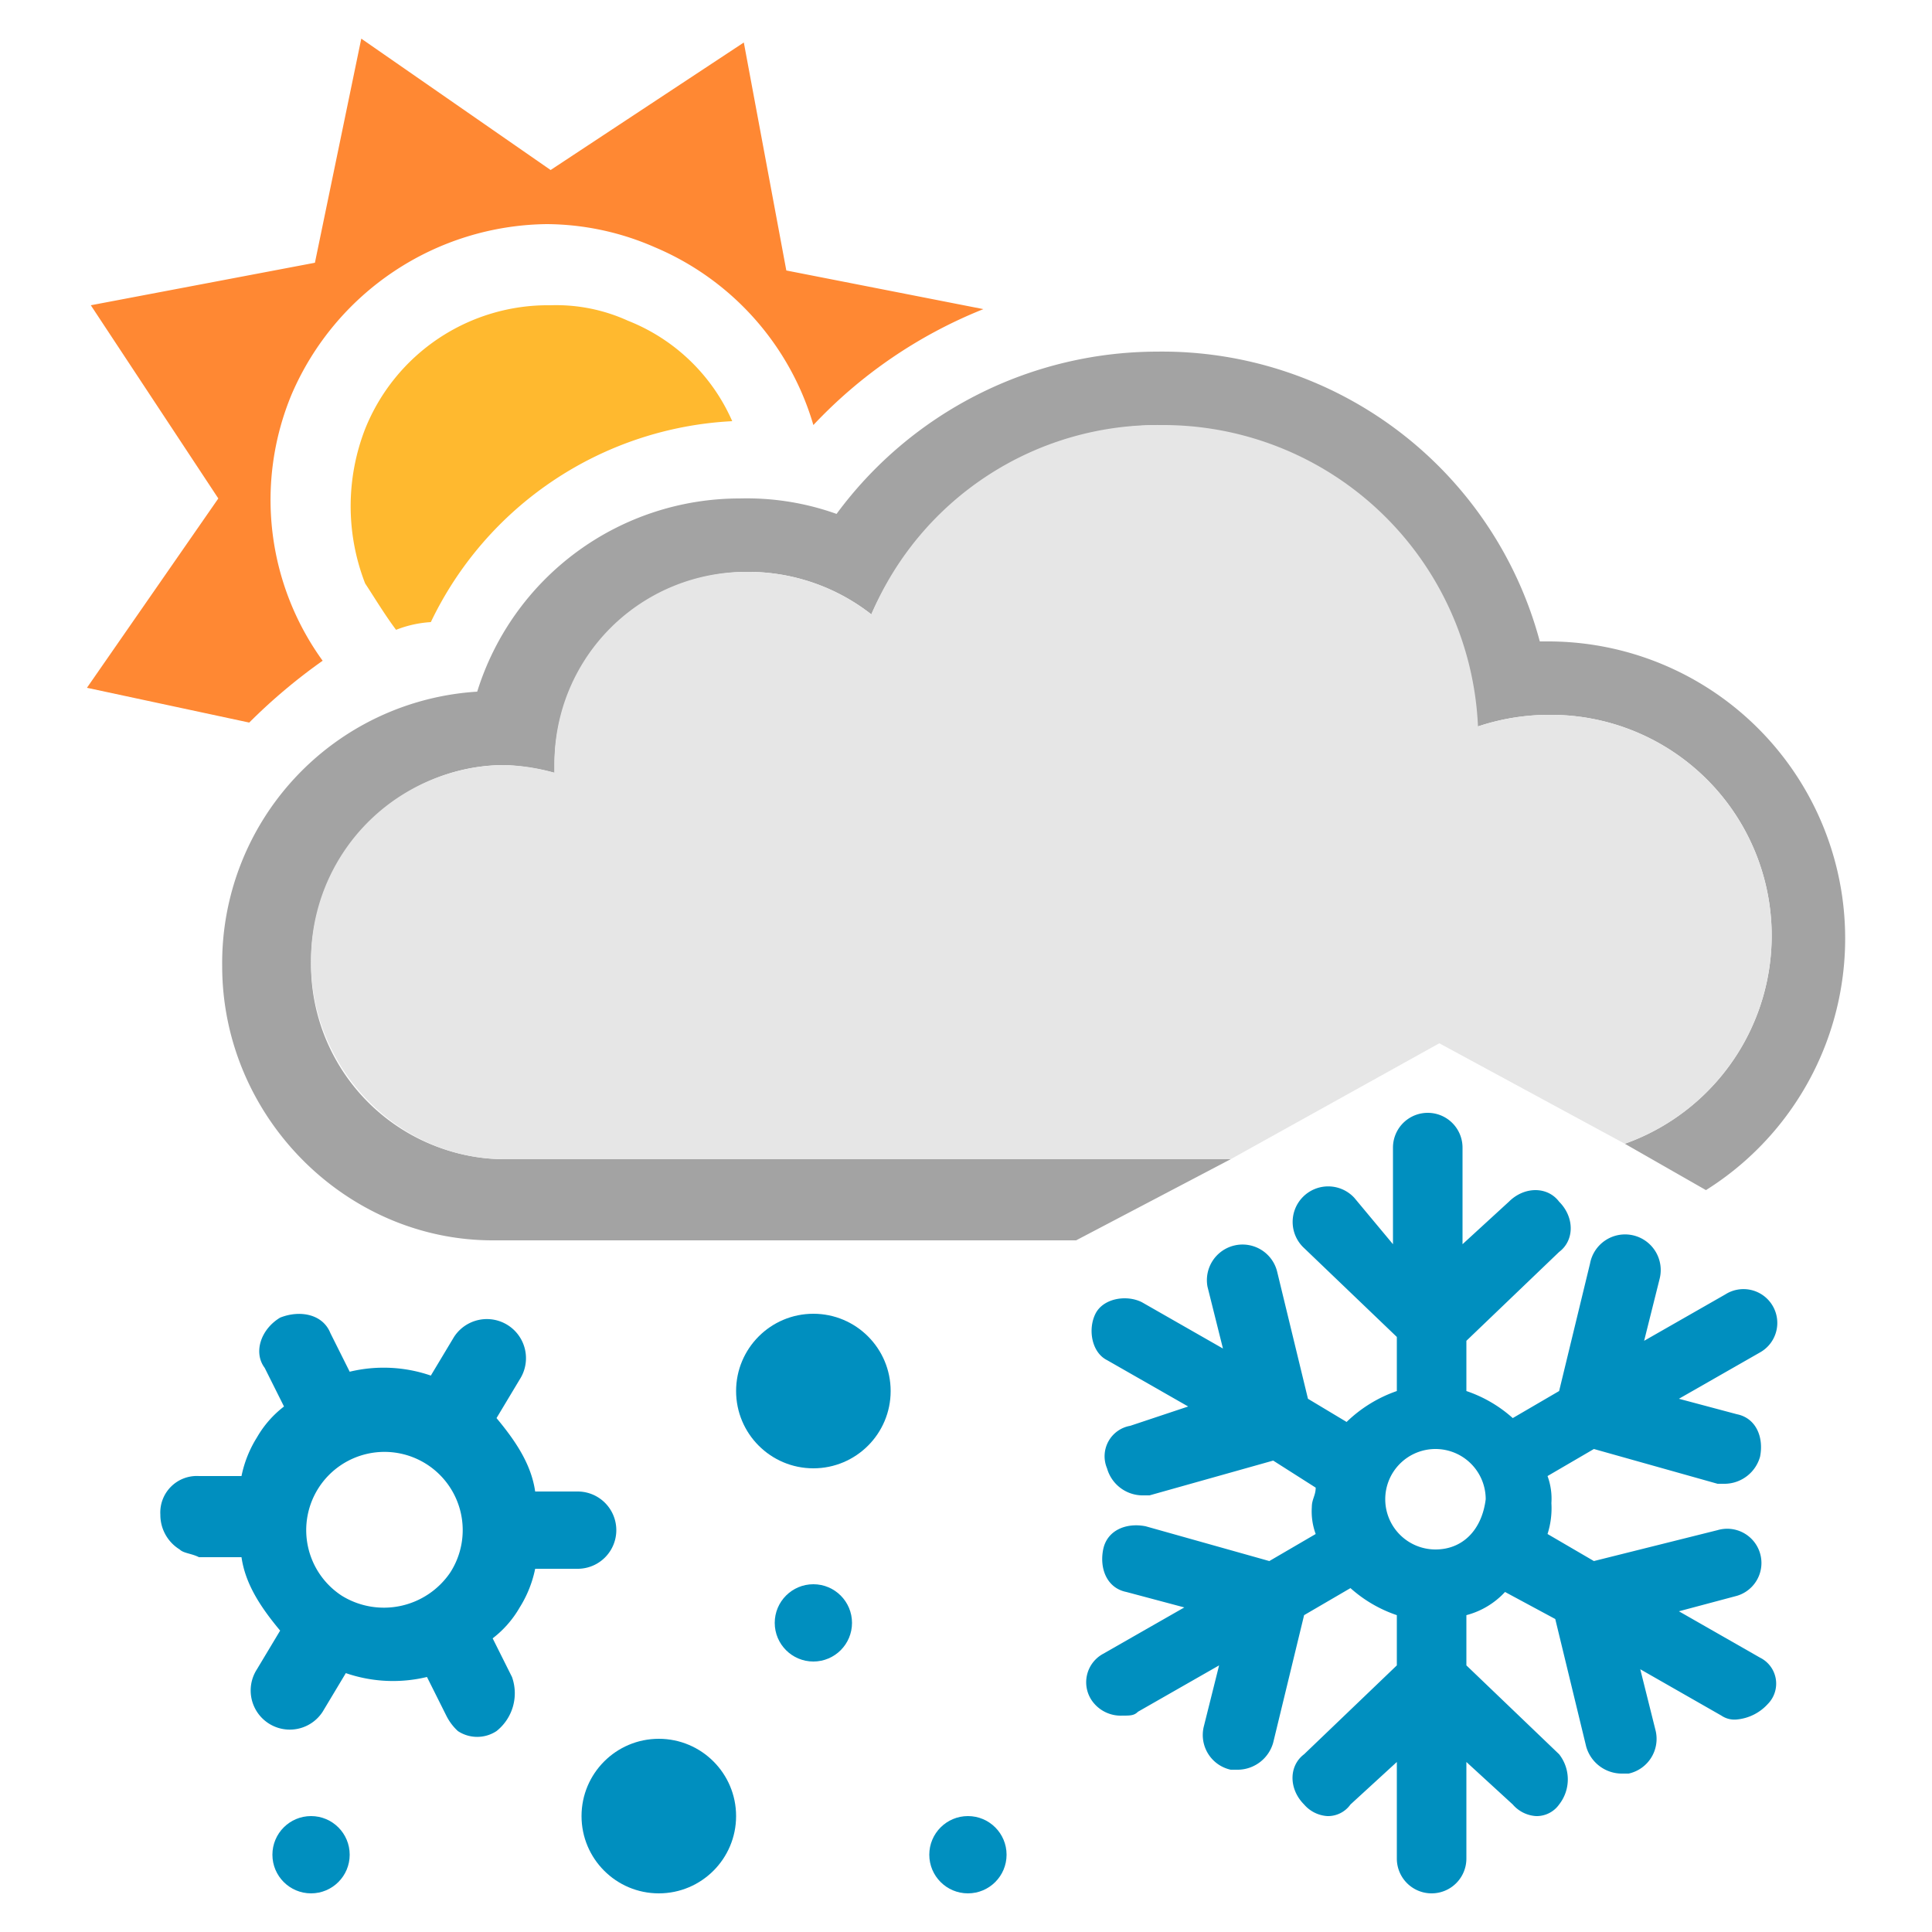 <svg xmlns="http://www.w3.org/2000/svg" width="200" height="200"><defs><style>.cls-1{fill:#008fbf}</style></defs><circle cx="84.2" cy="144" r="8" class="cls-1"/><circle cx="68.2" cy="188" r="8" class="cls-1"/><circle cx="100.2" cy="192" r="4" class="cls-1"/><circle cx="32.2" cy="192" r="4" class="cls-1"/><circle cx="84.2" cy="168" r="4" class="cls-1"/><path d="m53 173.6-2-4a10.8 10.8 0 0 0 2.8-3.2 12 12 0 0 0 1.6-4h4.4a4 4 0 1 0 0-8h-4.4c-.4-2.8-2-5.2-4-7.6l2.4-4a4 4 0 0 0-6.8-4.4l-2.4 4a15 15 0 0 0-8.4-.4l-2-4c-.8-2-3.2-2.4-5.2-1.6-2 1.2-2.8 3.6-1.6 5.2l2 4a10.8 10.8 0 0 0-2.8 3.2 12 12 0 0 0-1.6 4h-4.4a3.78 3.78 0 0 0-4 4 4.2 4.2 0 0 0 2 3.6c.4.4 1.2.4 2 .8H25c.4 2.8 2 5.2 4 7.6l-2.4 4a4 4 0 0 0 6.8 4.4l2.4-4a15 15 0 0 0 8.4.4l2 4a5.5 5.5 0 0 0 1.2 1.6 3.63 3.63 0 0 0 4 0 5 5 0 0 0 1.6-5.6m-17.6-8.4a8.1 8.1 0 1 1 11.2-2.4 8.3 8.3 0 0 1-11.2 2.4m146.8 6.4-8.4-4.8 6-1.6a3.54 3.54 0 0 0-2-6.8l-12.8 3.2-4.8-2.8a8.8 8.8 0 0 0 .4-3.2 6.8 6.8 0 0 0-.4-2.8l4.8-2.8 12.8 3.6h.8a3.84 3.84 0 0 0 3.6-2.8c.4-2-.4-4-2.4-4.4l-6-1.6 8.4-4.8a3.5 3.5 0 1 0-3.6-6l-8.4 4.8 1.6-6.4a3.69 3.69 0 1 0-7.2-1.6l-3.2 13.2-4.8 2.8a13.8 13.8 0 0 0-4.8-2.8v-5.2l9.6-9.2c1.6-1.2 1.6-3.6 0-5.2-1.2-1.6-3.6-1.6-5.2 0l-4.8 4.4v-10a3.6 3.6 0 0 0-7.2 0v10l-4-4.8a3.68 3.68 0 1 0-5.2 5.2l9.6 9.2v5.6a14.1 14.1 0 0 0-5.2 3.2l-4-2.4-3.2-13.2a3.69 3.69 0 0 0-7.2 1.6l1.6 6.4-8.4-4.8c-1.6-.8-4-.4-4.8 1.2s-.4 4 1.2 4.8l8.4 4.8-6 2a3.2 3.2 0 0 0-2.4 4.4 3.84 3.84 0 0 0 3.6 2.8h.8l12.8-3.6 4.4 2.8c0 .8-.4 1.2-.4 2a6.8 6.8 0 0 0 .4 2.8l-4.8 2.8-12.8-3.6c-2-.4-4 .4-4.4 2.4s.4 4 2.4 4.4l6 1.6-8.4 4.8a3.35 3.35 0 0 0-1.2 4.8 3.64 3.64 0 0 0 3.2 1.6c.8 0 1.2 0 1.6-.4l8.4-4.8-1.6 6.4a3.68 3.68 0 0 0 2.8 4.4h.8a3.84 3.84 0 0 0 3.6-2.8l3.2-13.2 4.8-2.8a13.8 13.8 0 0 0 4.8 2.8v5.2l-9.6 9.2c-1.6 1.2-1.6 3.6 0 5.2a3.46 3.46 0 0 0 2.4 1.2 2.85 2.85 0 0 0 2.4-1.2l4.8-4.4v10a3.6 3.6 0 0 0 7.2 0v-10l4.8 4.4a3.46 3.46 0 0 0 2.4 1.2 2.85 2.85 0 0 0 2.4-1.2 4.21 4.21 0 0 0 0-5.2l-9.6-9.2v-5.2a8.3 8.3 0 0 0 4-2.4l5.2 2.8 3.2 13.2a3.84 3.84 0 0 0 3.6 2.8h.8a3.68 3.68 0 0 0 2.8-4.4l-1.6-6.4 8.4 4.8a2.4 2.4 0 0 0 1.6.4 4.94 4.94 0 0 0 3.2-1.6 3 3 0 0 0-.8-4.8m-33.6-11.2a5.2 5.2 0 1 1 5.2-5.2c-.4 3.2-2.4 5.2-5.2 5.2" class="cls-1"/><path d="M127.4 120H52.2a20.15 20.15 0 0 1-20-20.4c0-11.2 9.2-20.4 20-20.4a23.4 23.4 0 0 1 5.2.8v-.8a20.06 20.06 0 0 1 20-20 20.67 20.67 0 0 1 12.8 4.4 33 33 0 0 1 30-19.6L153 75.2a23.3 23.3 0 0 1 7.6-1.2 22.86 22.86 0 0 1 7.6 44.4l8.4 4.8a30.75 30.75 0 0 0-16.4-56.8h-.8a40.46 40.46 0 0 0-39.6-30 41.3 41.3 0 0 0-33.2 16.8 27.6 27.6 0 0 0-10-1.6 28.45 28.45 0 0 0-27.2 20A28.15 28.15 0 0 0 23 100c0 15.6 12.8 28.4 28 28.4h60.4Z" style="fill:#a3a3a3"/><path d="m149 108 19.2 10.4a22.86 22.86 0 0 0-7.6-44.4 23.3 23.3 0 0 0-7.6 1.2A32.64 32.64 0 0 0 120.2 44a32.18 32.18 0 0 0-30 19.6 20.67 20.67 0 0 0-12.8-4.4 19.81 19.81 0 0 0-20 20v.8a20.3 20.3 0 0 0-5.2-.8 20.15 20.15 0 0 0-20 20.4c0 11.2 9.2 20.4 20 20.4h75.2Z" style="fill:#e6e6e6"/><path d="M25.8 74.8a58.5 58.5 0 0 1 7.6-6.4 28.41 28.41 0 0 1-3.2-27.6 29.11 29.11 0 0 1 26.4-17.6 28.2 28.2 0 0 1 11.2 2.4A28.72 28.72 0 0 1 84.2 44a49.2 49.2 0 0 1 17.6-12l-20.4-4L77 4.4 57 17.6 37.4 4l-4.8 23.2-23.2 4.4 13.2 20L9 71.2Z" style="fill:#f83"/><path d="M41 65.2a11.7 11.7 0 0 1 3.6-.8 36.65 36.65 0 0 1 31.2-20.8A19.67 19.67 0 0 0 65 33.2a17.9 17.9 0 0 0-8-1.6 20.39 20.39 0 0 0-19.2 12.8 22.08 22.08 0 0 0 0 16c.8 1.2 2 3.2 3.2 4.8" style="fill:#ffb92f"/></svg>